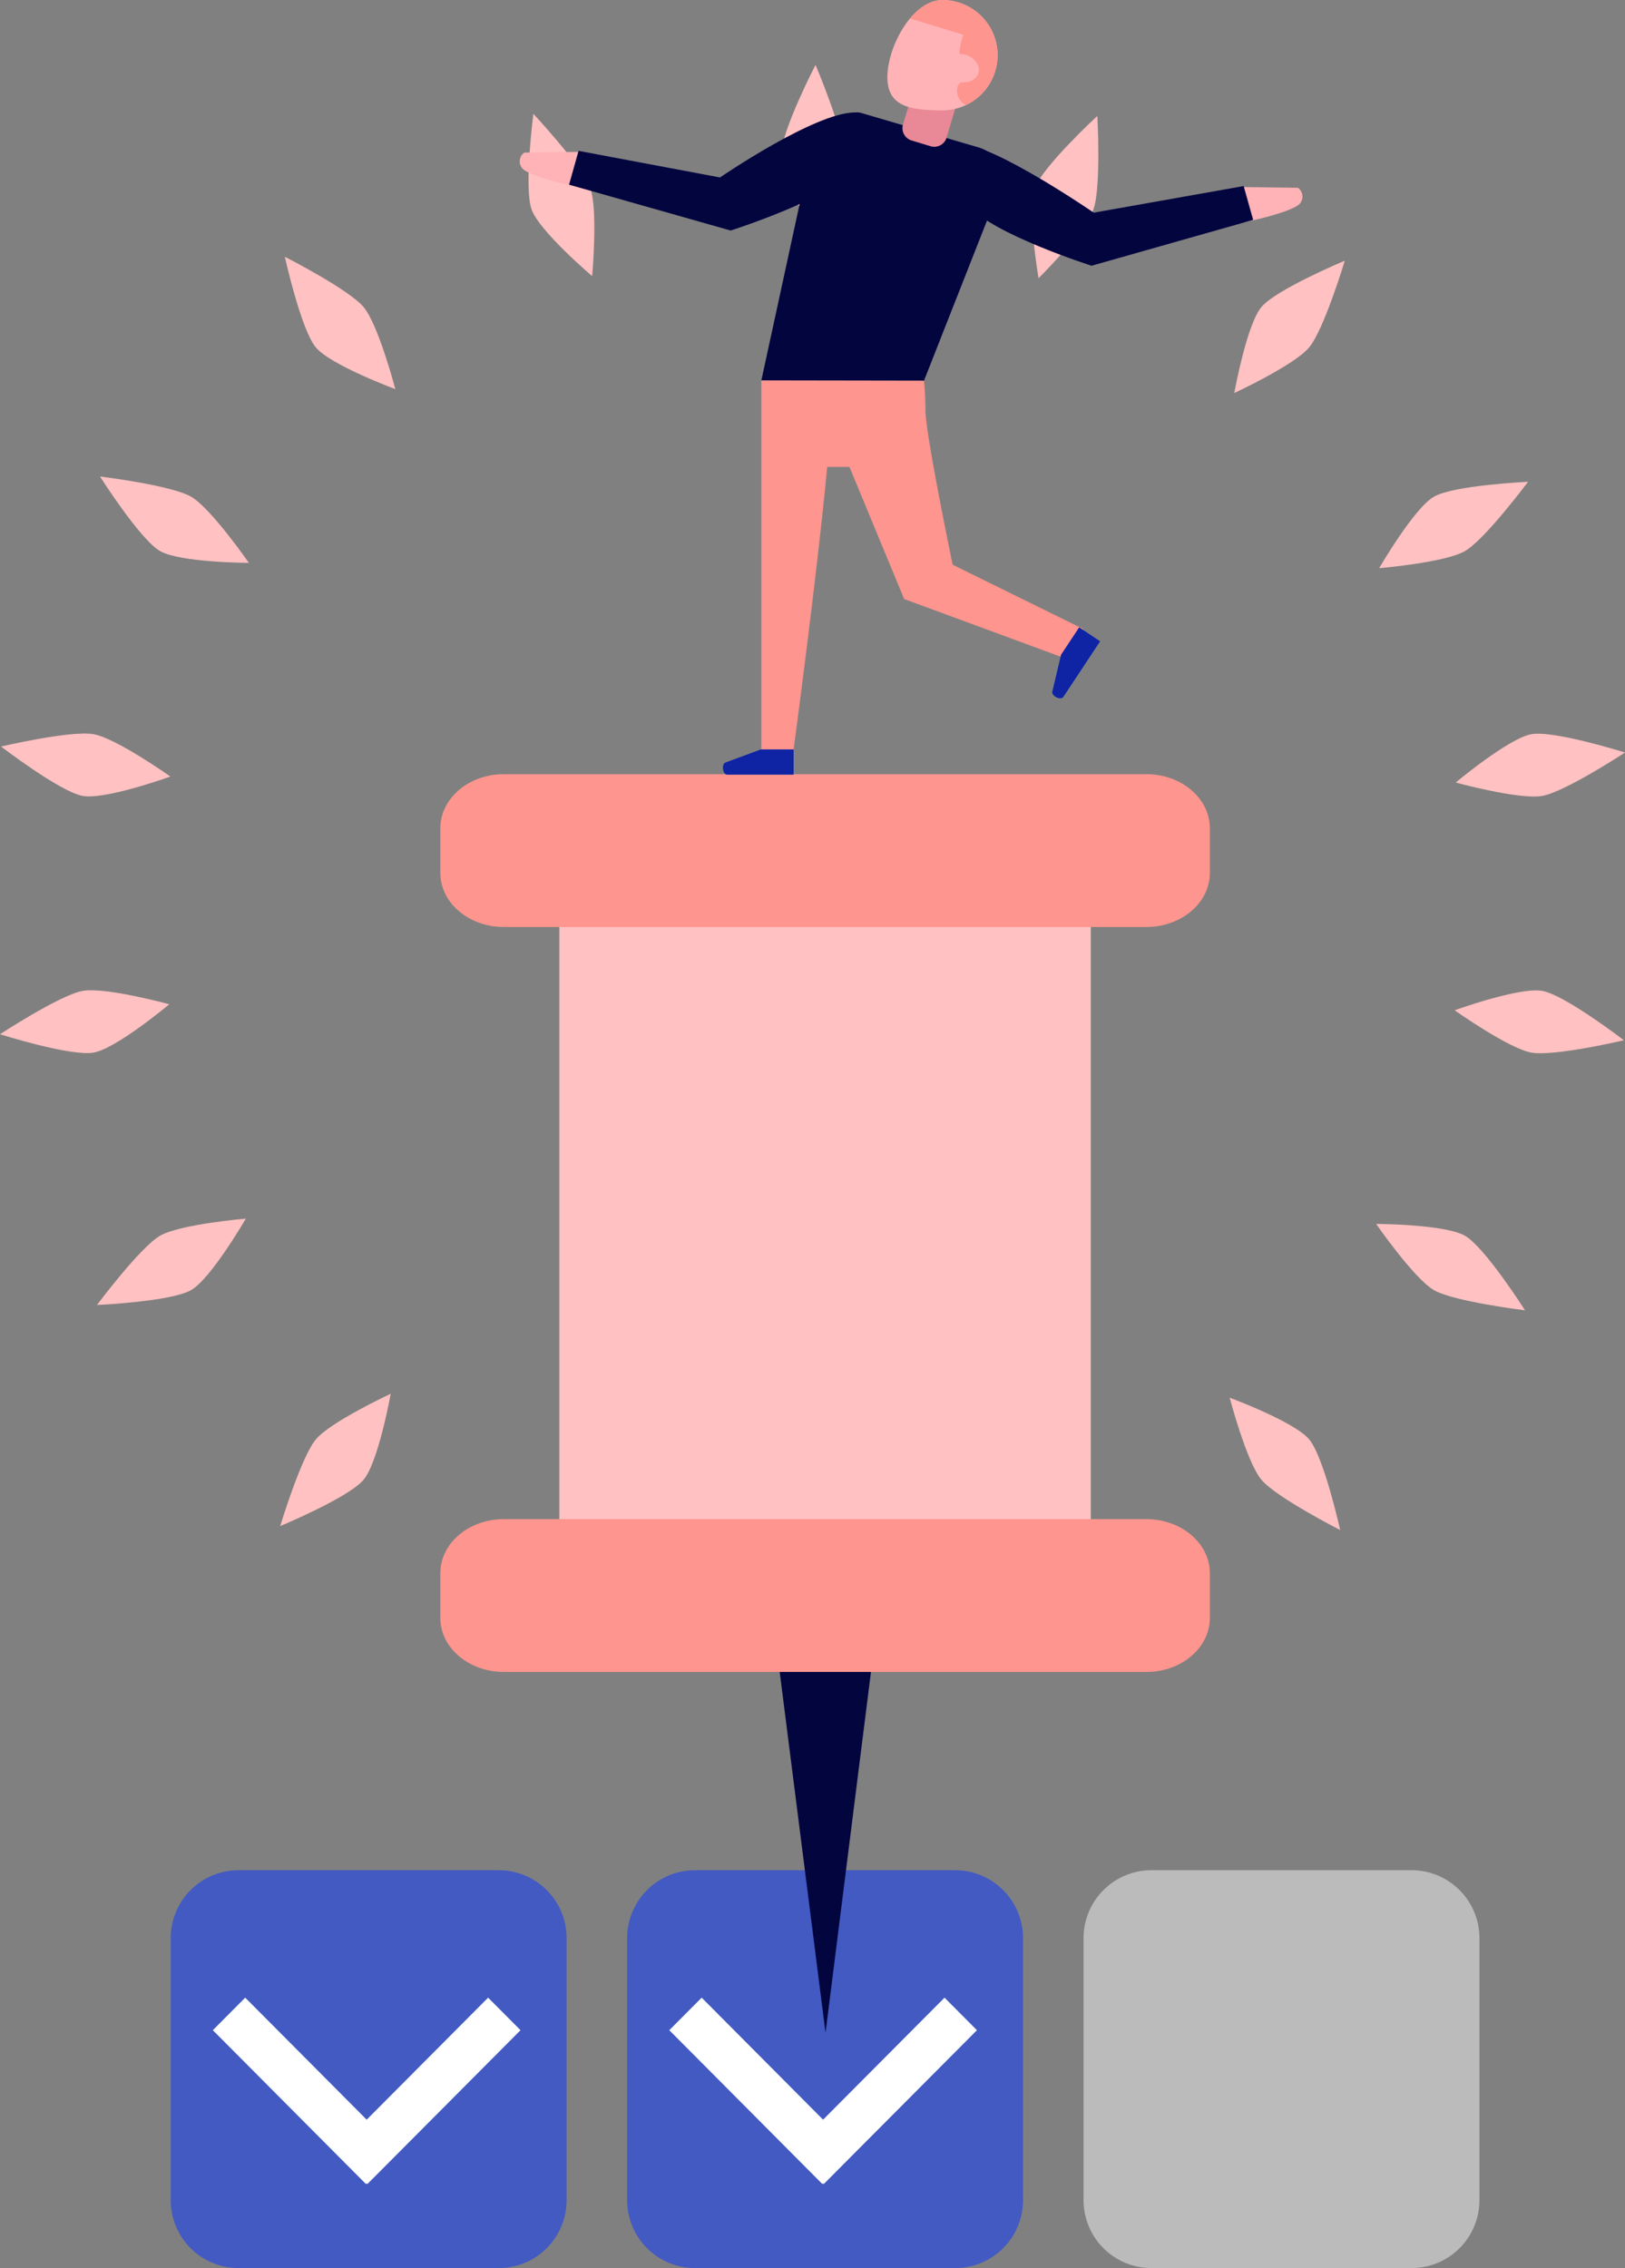 <svg xmlns="http://www.w3.org/2000/svg" xmlns:xlink="http://www.w3.org/1999/xlink" width="138.419" height="193.184" viewBox="0 0 138.419 193.184">
  <rect x="0" y="0" width="138.419" height="193.184" fill="#808080" stroke="none"/>
  <defs>
    <clipPath id="clip-path">
      <path id="Path_771" data-name="Path 771" d="M530.378,29.633c-.013,2.6,2.08,2.831,4.663,2.845a4.7,4.7,0,0,0,.049-9.4C532.507,23.064,530.392,27.037,530.378,29.633Z" fill="#ffb3b6"/>
    </clipPath>
  </defs>
  <g id="Group_1529" data-name="Group 1529" transform="translate(-454.79 -23.077)">
    <g id="Group_1483" data-name="Group 1483">
      <path id="Path_750" data-name="Path 750" d="M526.657,36.223c0,1.978-2.4,7.1-2.4,7.1s-2.916-5.119-2.916-7.1,2.916-7.618,2.916-7.618S526.657,34.245,526.657,36.223Z" fill="#ffc1c1"/>
    </g>
    <g id="Group_1484" data-name="Group 1484">
      <path id="Path_751" data-name="Path 751" d="M505.069,39.106c.673,1.859.163,7.493.163,7.493s-4.483-3.808-5.156-5.667.147-8.161.147-8.161S504.4,37.248,505.069,39.106Z" fill="#ffc1c1"/>
    </g>
    <g id="Group_1485" data-name="Group 1485">
      <path id="Path_752" data-name="Path 752" d="M547.924,40.932c-.673,1.859-4.669,5.845-4.669,5.845s-1-5.812-.324-7.671,5.333-6.157,5.333-6.157S548.6,39.074,547.924,40.932Z" fill="#ffc1c1"/>
    </g>
    <g id="Group_1486" data-name="Group 1486">
      <path id="Path_753" data-name="Path 753" d="M504.086,36.011l.386,3.1s-4.89-.97-5.276-1.81a.913.913,0,0,1,.257-1.228Z" fill="#ffb3b6"/>
    </g>
    <g id="Group_1491" data-name="Group 1491">
      <g id="Group_1487" data-name="Group 1487">
        <path id="Path_754" data-name="Path 754" d="M536.164,216.261H513.979a5.782,5.782,0,0,1-5.768-5.8V188.174a5.782,5.782,0,0,1,5.768-5.8h22.185a5.782,5.782,0,0,1,5.768,5.8v22.291A5.782,5.782,0,0,1,536.164,216.261Z" fill="#425ac2"/>
      </g>
      <g id="Group_1490" data-name="Group 1490">
        <g id="Group_1488" data-name="Group 1488">
          <path id="Path_755" data-name="Path 755" d="M527.6,206.332l-2.759,2.772L511.8,196l2.759-2.772Z" fill="#fff"/>
        </g>
        <g id="Group_1489" data-name="Group 1489">
          <path id="Path_756" data-name="Path 756" d="M522.2,206.332l2.759,2.772L538.006,196l-2.759-2.772Z" fill="#fff"/>
        </g>
      </g>
    </g>
    <g id="Group_1499" data-name="Group 1499">
      <g id="Group_1496" data-name="Group 1496">
        <g id="Group_1492" data-name="Group 1492">
          <path id="Path_757" data-name="Path 757" d="M497.286,216.261H475.1a5.782,5.782,0,0,1-5.768-5.8V188.174a5.782,5.782,0,0,1,5.768-5.8h22.185a5.782,5.782,0,0,1,5.768,5.8v22.291A5.782,5.782,0,0,1,497.286,216.261Z" fill="#425ac2"/>
        </g>
        <g id="Group_1495" data-name="Group 1495">
          <g id="Group_1493" data-name="Group 1493">
            <path id="Path_758" data-name="Path 758" d="M488.722,206.332l-2.759,2.772L472.919,196l2.759-2.772Z" fill="#fff"/>
          </g>
          <g id="Group_1494" data-name="Group 1494">
            <path id="Path_759" data-name="Path 759" d="M483.325,206.332l2.759,2.772L499.128,196l-2.759-2.772Z" fill="#fff"/>
          </g>
        </g>
      </g>
      <g id="Group_1498" data-name="Group 1498">
        <g id="Group_1497" data-name="Group 1497">
          <path id="Path_760" data-name="Path 760" d="M575.042,216.261H552.857a5.782,5.782,0,0,1-5.768-5.8V188.174a5.782,5.782,0,0,1,5.768-5.8h22.185a5.782,5.782,0,0,1,5.768,5.8v22.291A5.782,5.782,0,0,1,575.042,216.261Z" fill="#bbb"/>
        </g>
      </g>
    </g>
    <g id="Group_1500" data-name="Group 1500">
      <path id="Path_761" data-name="Path 761" d="M530.543,153.079l-5.434.715v-.224l-5.51-.722,5.51,43.371Z" fill="#03053f"/>
    </g>
    <g id="Group_1501" data-name="Group 1501">
      <rect id="Rectangle_484" data-name="Rectangle 484" width="45.27" height="62.873" transform="translate(502.437 95.26)" fill="#ffc1c1"/>
    </g>
    <g id="Group_1503" data-name="Group 1503">
      <g id="Group_1502" data-name="Group 1502">
        <path id="Path_762" data-name="Path 762" d="M552.437,102.035H497.706c-2.988,0-5.41-2.063-5.41-4.609v-3.8c0-2.545,2.422-4.609,5.41-4.609h54.731c2.988,0,5.41,2.064,5.41,4.609v3.8C557.847,99.972,555.425,102.035,552.437,102.035Z" fill="#fe958e"/>
      </g>
    </g>
    <g id="Group_1505" data-name="Group 1505">
      <g id="Group_1504" data-name="Group 1504">
        <path id="Path_763" data-name="Path 763" d="M552.437,165.487H497.706c-2.988,0-5.41-2.063-5.41-4.609v-3.8c0-2.546,2.422-4.609,5.41-4.609h54.731c2.988,0,5.41,2.063,5.41,4.609v3.8C557.847,163.424,555.425,165.487,552.437,165.487Z" fill="#fe958e"/>
      </g>
    </g>
    <g id="Group_1506" data-name="Group 1506">
      <path id="Path_764" data-name="Path 764" d="M527.6,32.656c-3.4,0-11.48,5.536-11.48,5.536l-12.048-2.266-.809,2.882,13.766,3.905S525.52,40,527.464,37.6,529.568,32.656,527.6,32.656Z" fill="#03053f"/>
    </g>
    <g id="Group_1507" data-name="Group 1507">
      <path id="Path_765" data-name="Path 765" d="M560.709,39.01l-.386,3.1s4.89-.97,5.276-1.81a.912.912,0,0,0-.258-1.228Z" fill="#ffb3b6"/>
    </g>
    <g id="Group_1508" data-name="Group 1508">
      <path id="Path_766" data-name="Path 766" d="M536.628,35.347c2.831,0,11.326,5.844,11.326,5.844l12.772-2.266.809,2.882-13.766,3.905S539.275,43,537.331,40.6,534.656,35.347,536.628,35.347Z" fill="#03053f"/>
    </g>
    <g id="Group_1509" data-name="Group 1509">
      <path id="Path_767" data-name="Path 767" d="M533.495,55.506l-13.853-.023,4.189-19.311c.323-1.537,2.856-3.919,4.353-3.466L538.2,35.65a2.685,2.685,0,0,1,1.712,3.555Z" fill="#03053f"/>
    </g>
    <g id="Group_1510" data-name="Group 1510">
      <path id="Path_768" data-name="Path 768" d="M534.123,35.552l-1.746-.529a1.1,1.1,0,0,1-.648-1.408l.648-2.162a1.1,1.1,0,0,1,1.315-.814l1.745.528a1.1,1.1,0,0,1,.648,1.409l-.647,2.161A1.1,1.1,0,0,1,534.123,35.552Z" fill="#e98896"/>
    </g>
    <g id="Group_1513" data-name="Group 1513">
      <path id="Path_769" data-name="Path 769" d="M530.378,29.633c-.013,2.6,2.08,2.831,4.663,2.845a4.7,4.7,0,0,0,.049-9.4C532.507,23.064,530.392,27.037,530.378,29.633Z" fill="#ffb3b6"/>
      <g id="Group_1512" data-name="Group 1512" clip-path="url(#clip-path)">
        <g id="Group_1511" data-name="Group 1511">
          <path id="Path_770" data-name="Path 770" d="M536.839,26.032s-.477,1.59-.259,1.656a1.6,1.6,0,0,1,1.505.933c.37.949-.515,1.518-1.273,1.468s-.826,1.962.963,2.145,3.589-3.636,3.177-5.435-2.685-4.339-3.7-4.527-11.416.411-11.416.411Z" fill="#fe958e"/>
        </g>
      </g>
    </g>
    <g id="Group_1514" data-name="Group 1514">
      <path id="Path_772" data-name="Path 772" d="M533.495,55.506l-13.853-.023V86.95h2.745s2.078-15.523,2.862-24.1h1.9L531.806,74.1l13.776,5.075,1.491-2.519-11.134-5.478s-2.278-10.948-2.318-13.1A24.174,24.174,0,0,0,533.495,55.506Z" fill="#fe958e"/>
    </g>
    <g id="Group_1515" data-name="Group 1515">
      <path id="Path_773" data-name="Path 773" d="M519.6,86.91h2.791v2.151h-5.661c-.374,0-.5-.843-.175-1.025Z" fill="#0e24a5"/>
    </g>
    <g id="Group_1516" data-name="Group 1516">
      <path id="Path_774" data-name="Path 774" d="M545.17,78.845l1.545-2.336L548.5,77.7l-3.133,4.737c-.207.312-.977-.047-.947-.421Z" fill="#0e24a5"/>
    </g>
    <g id="Group_1517" data-name="Group 1517">
      <path id="Path_775" data-name="Path 775" d="M485.765,49.234c1.265,1.515,2.7,6.986,2.7,6.986s-5.509-2.039-6.774-3.554-2.639-7.719-2.639-7.719S484.5,47.719,485.765,49.234Z" fill="#ffc1c1"/>
    </g>
    <g id="Group_1518" data-name="Group 1518">
      <path id="Path_776" data-name="Path 776" d="M471.072,65.386c1.705.989,4.918,5.635,4.918,5.635s-5.87-.022-7.575-1.011-5.108-6.347-5.108-6.347S469.368,64.4,471.072,65.386Z" fill="#ffc1c1"/>
    </g>
    <g id="Group_1519" data-name="Group 1519">
      <path id="Path_777" data-name="Path 777" d="M462.763,85.613c1.939.343,6.54,3.605,6.54,3.605s-5.524,2-7.462,1.653-6.961-4.209-6.961-4.209S460.825,85.269,462.763,85.613Z" fill="#ffc1c1"/>
    </g>
    <g id="Group_1520" data-name="Group 1520">
      <path id="Path_778" data-name="Path 778" d="M461.841,107.475c1.938-.343,7.372,1.14,7.372,1.14s-4.511,3.775-6.45,4.118-7.973-1.563-7.973-1.563S459.9,107.818,461.841,107.475Z" fill="#ffc1c1"/>
    </g>
    <g id="Group_1521" data-name="Group 1521">
      <path id="Path_779" data-name="Path 779" d="M468.415,128.336c1.7-.989,7.316-1.462,7.316-1.462s-2.954,5.1-4.659,6.086-8.024,1.271-8.024,1.271S466.711,129.325,468.415,128.336Z" fill="#ffc1c1"/>
    </g>
    <g id="Group_1522" data-name="Group 1522">
      <path id="Path_780" data-name="Path 780" d="M481.694,145.679c1.265-1.515,6.377-3.888,6.377-3.888s-1.041,5.8-2.306,7.32-7.108,3.953-7.108,3.953S480.429,147.194,481.694,145.679Z" fill="#ffc1c1"/>
    </g>
    <g id="Group_1523" data-name="Group 1523">
      <path id="Path_781" data-name="Path 781" d="M562.235,149.111c-1.265-1.515-2.7-6.985-2.7-6.985s5.508,2.038,6.774,3.553,2.639,7.72,2.639,7.72S563.5,150.626,562.235,149.111Z" fill="#ffc1c1"/>
    </g>
    <g id="Group_1524" data-name="Group 1524">
      <path id="Path_782" data-name="Path 782" d="M576.928,132.96c-1.7-.989-4.918-5.635-4.918-5.635s5.87.022,7.575,1.011,5.108,6.346,5.108,6.346S578.632,133.949,576.928,132.96Z" fill="#ffc1c1"/>
    </g>
    <g id="Group_1525" data-name="Group 1525">
      <path id="Path_783" data-name="Path 783" d="M585.236,112.733c-1.938-.343-6.539-3.605-6.539-3.605s5.524-2,7.462-1.653,6.96,4.208,6.96,4.208S587.175,113.076,585.236,112.733Z" fill="#ffc1c1"/>
    </g>
    <g id="Group_1526" data-name="Group 1526">
      <path id="Path_784" data-name="Path 784" d="M586.159,90.871c-1.938.343-7.372-1.141-7.372-1.141s4.511-3.774,6.449-4.117,7.973,1.562,7.973,1.562S588.1,90.527,586.159,90.871Z" fill="#ffc1c1"/>
    </g>
    <g id="Group_1527" data-name="Group 1527">
      <path id="Path_785" data-name="Path 785" d="M579.585,70.01c-1.705.989-7.316,1.462-7.316,1.462s2.954-5.1,4.659-6.086,8.024-1.272,8.024-1.272S581.289,69.021,579.585,70.01Z" fill="#ffc1c1"/>
    </g>
    <g id="Group_1528" data-name="Group 1528">
      <path id="Path_786" data-name="Path 786" d="M566.306,52.666c-1.266,1.515-6.377,3.888-6.377,3.888s1.041-5.805,2.306-7.32,7.107-3.952,7.107-3.952S567.571,51.151,566.306,52.666Z" fill="#ffc1c1"/>
    </g>
  </g>
</svg>
